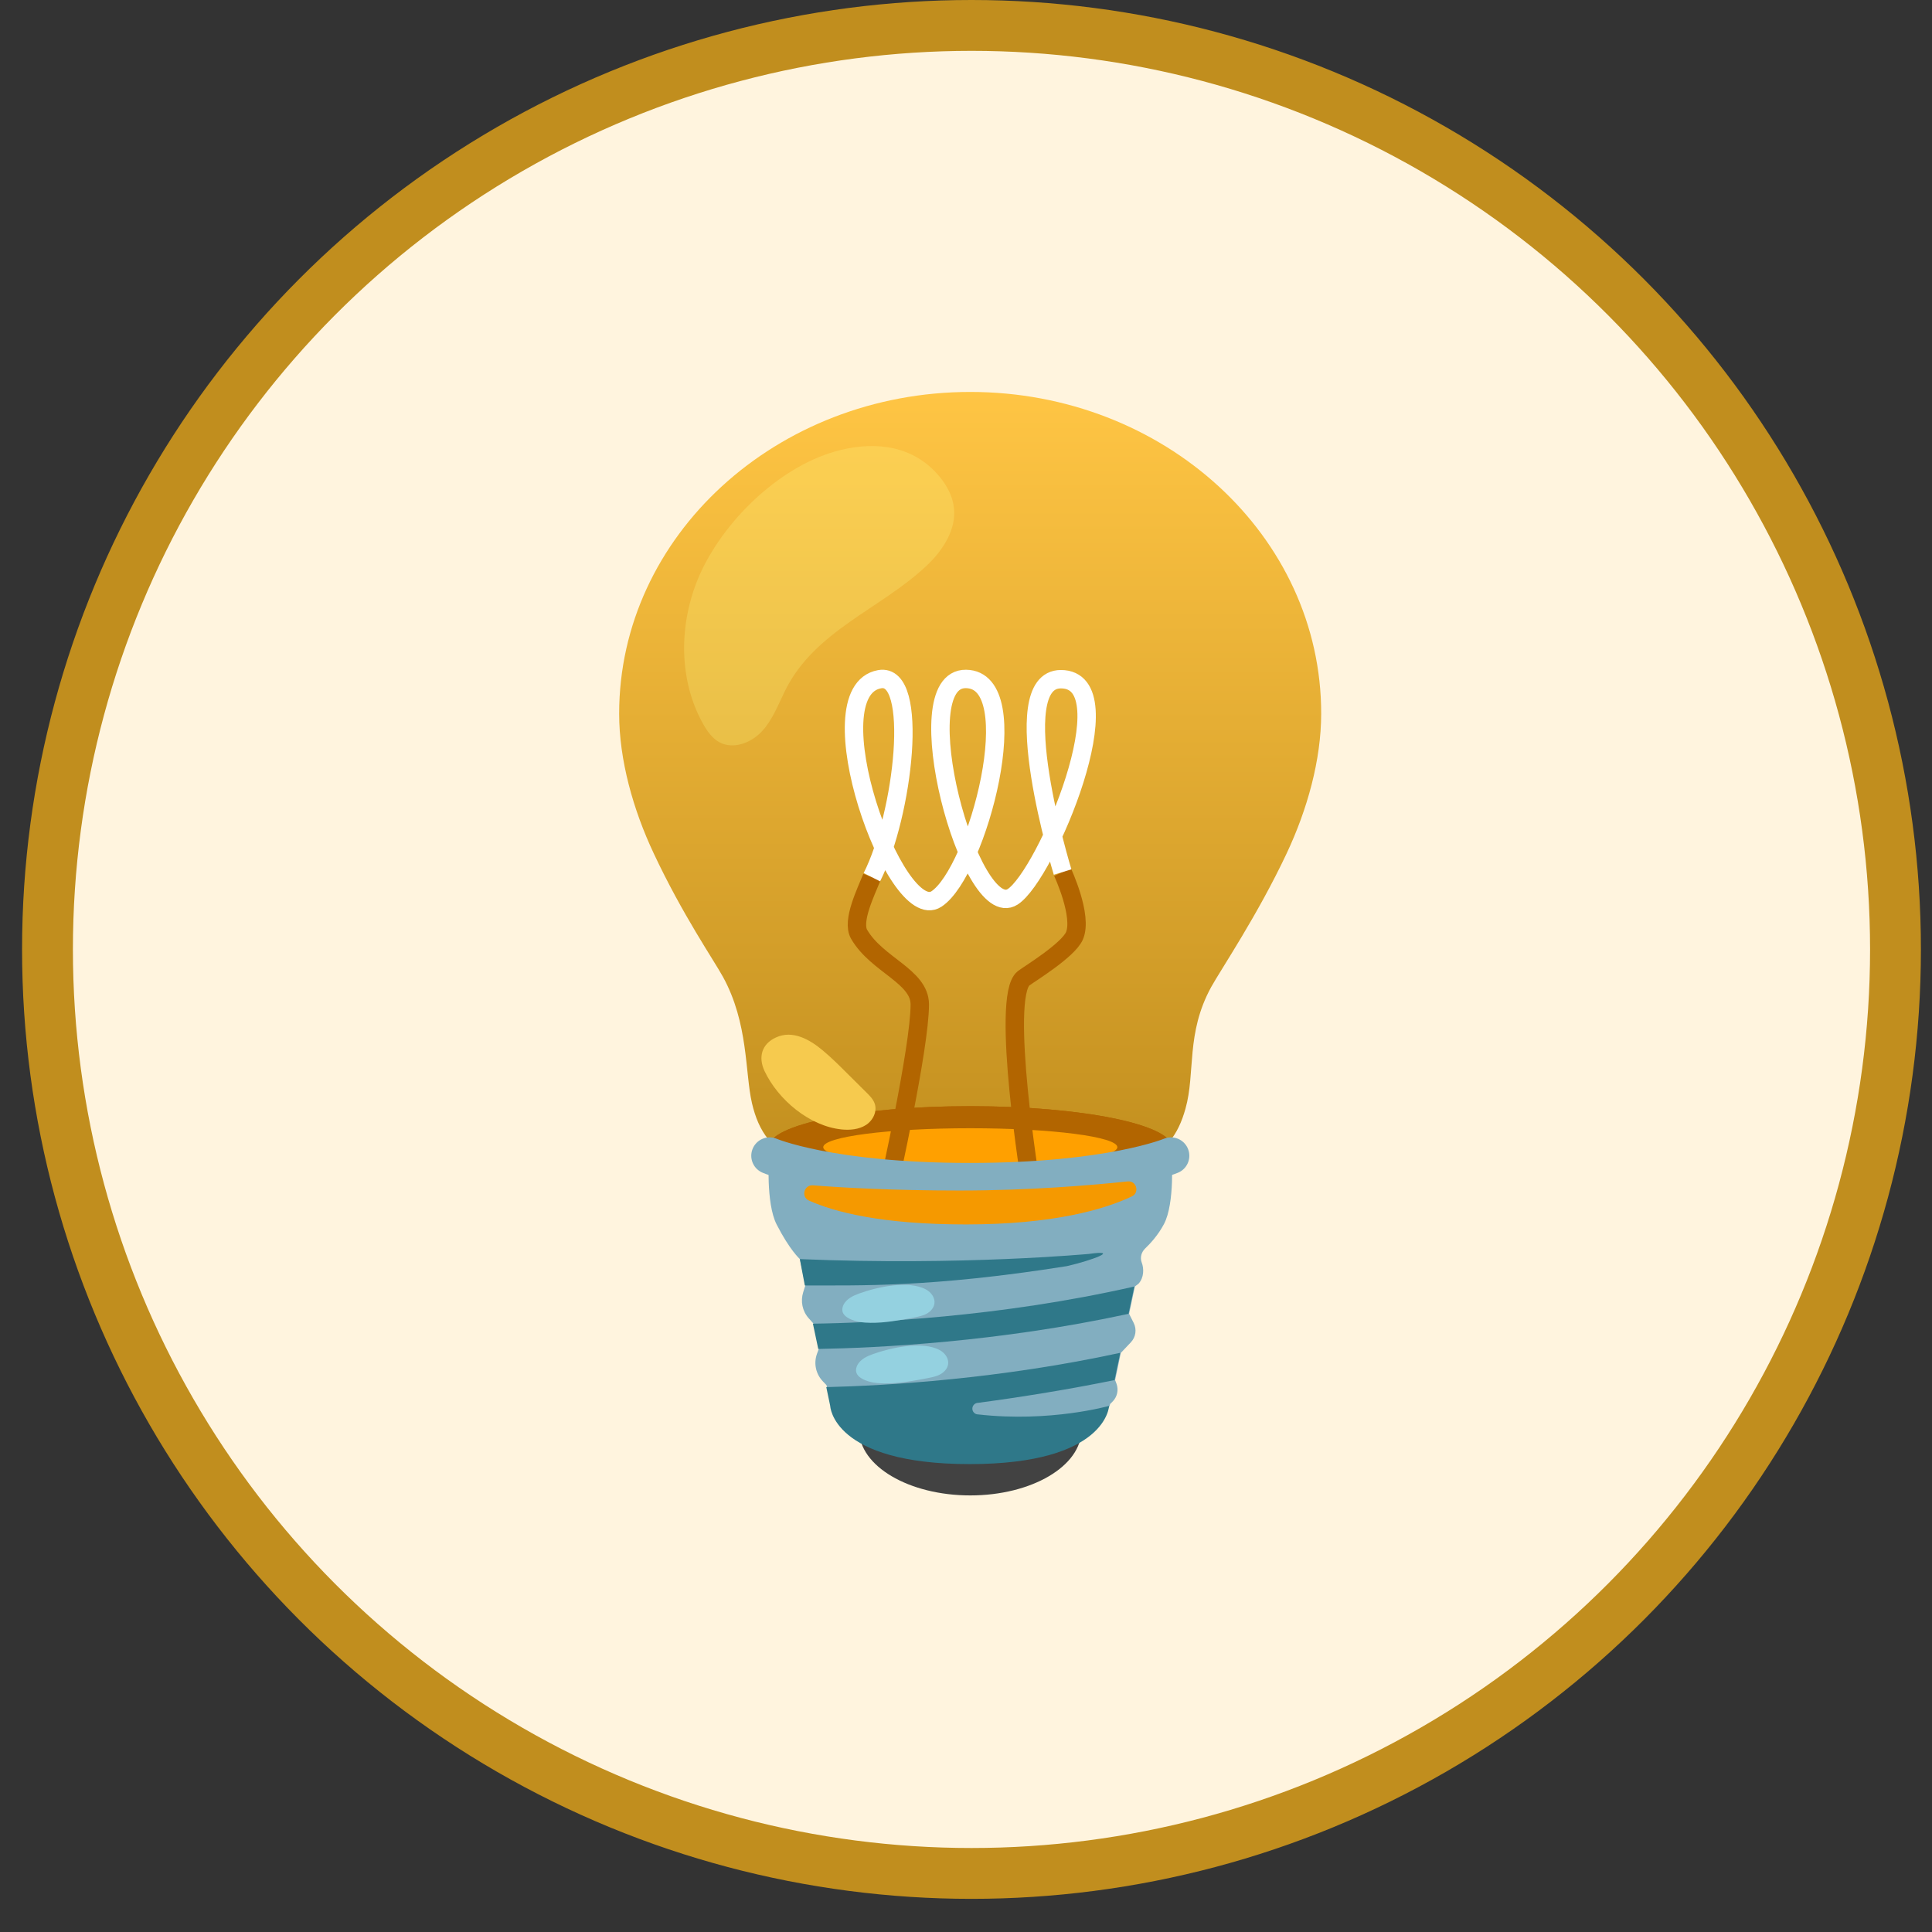 <svg width="38" height="38" viewBox="0 0 38 38" fill="none" xmlns="http://www.w3.org/2000/svg">
<rect x="0" y="0" width="38" height="38" fill="#333333" stroke="none"/>
<circle cx="19.108" cy="18.674" r="18.174" fill="#FFF4DE" stroke="#C18E1E"/>
<path d="M19.084 29.413C20.292 29.413 21.271 28.836 21.271 28.124C21.271 27.412 20.292 26.834 19.084 26.834C17.877 26.834 16.898 27.412 16.898 28.124C16.898 28.836 17.877 29.413 19.084 29.413Z" fill="#424242"/>
<path d="M19.084 7.709C15.271 7.709 12.178 10.543 12.178 14.037C12.178 14.949 12.453 15.924 12.857 16.783C13.423 17.991 14.04 18.885 14.22 19.214C14.723 20.129 14.651 21.093 14.79 21.697C15.053 22.826 15.838 23.235 19.082 23.235C22.327 23.235 23.026 22.846 23.317 21.806C23.516 21.099 23.322 20.326 23.823 19.413C24.004 19.084 24.74 17.993 25.308 16.783C25.712 15.924 25.986 14.949 25.986 14.037C25.99 10.543 22.897 7.709 19.084 7.709Z" fill="url(#paint0_linear_160_28)"/>
<path d="M19.084 23.371C21.276 23.371 23.053 23.009 23.053 22.564C23.053 22.118 21.276 21.757 19.084 21.757C16.892 21.757 15.116 22.118 15.116 22.564C15.116 23.009 16.892 23.371 19.084 23.371Z" fill="#B26500"/>
<path d="M19.084 23.371C21.276 23.371 23.053 23.009 23.053 22.564C23.053 22.118 21.276 21.757 19.084 21.757C16.892 21.757 15.116 22.118 15.116 22.564C15.116 23.009 16.892 23.371 19.084 23.371Z" fill="#B26500"/>
<path d="M19.084 22.936C20.682 22.936 21.977 22.77 21.977 22.564C21.977 22.358 20.682 22.191 19.084 22.191C17.487 22.191 16.192 22.358 16.192 22.564C16.192 22.77 17.487 22.936 19.084 22.936Z" fill="#FFA000"/>
<path d="M17.149 17.253C17.037 17.535 16.746 18.116 16.898 18.377C17.25 18.982 18.091 19.2 18.091 19.757C18.091 20.607 17.473 23.361 17.473 23.361M20.898 17.152C20.898 17.152 21.304 18.02 21.132 18.409C21.003 18.698 20.231 19.165 20.132 19.243C19.67 19.605 20.284 23.363 20.284 23.363" stroke="#B26500" stroke-width="0.362" stroke-miterlimit="10"/>
<path d="M17.149 17.253C17.771 16.023 18.091 13.216 17.301 13.359C15.968 13.6 17.61 18.212 18.419 17.682C19.227 17.152 20.229 13.368 18.999 13.354C17.769 13.339 19.082 18.176 19.918 17.639C20.578 17.213 22.19 13.359 20.866 13.359C19.739 13.359 20.9 17.152 20.9 17.152" stroke="white" stroke-width="0.362" stroke-miterlimit="10"/>
<path d="M23.044 22.732C23.044 22.732 22.002 23.235 19.084 23.235C16.167 23.235 15.125 22.732 15.125 22.732C15.125 22.732 15.06 23.662 15.275 24.083C15.534 24.59 15.733 24.765 15.733 24.765L15.841 25.28L15.798 25.416C15.742 25.593 15.781 25.789 15.906 25.928L16 26.033L16.105 26.529L16.069 26.628C16 26.818 16.047 27.029 16.189 27.174L16.257 27.245L16.342 27.65C16.342 27.65 16.773 28.569 19.084 28.569C21.396 28.569 21.826 27.65 21.826 27.65L21.834 27.616L21.881 27.569C21.975 27.476 22.005 27.339 21.96 27.216L21.933 27.145L22.045 26.61L22.242 26.402C22.34 26.299 22.362 26.147 22.298 26.02L22.208 25.841L22.322 25.304L22.394 25.248C22.501 25.13 22.503 24.953 22.456 24.832C22.42 24.736 22.449 24.628 22.523 24.557C22.637 24.448 22.783 24.284 22.892 24.079C23.114 23.665 23.044 22.732 23.044 22.732Z" fill="#82AEC0"/>
<path d="M15.732 24.765L15.83 25.284C16.883 25.279 18.288 25.331 20.985 24.903C21.472 24.792 22.056 24.573 21.41 24.664C21.41 24.662 18.934 24.899 15.732 24.765ZM16.094 26.532C17.259 26.512 19.639 26.397 22.197 25.841L22.311 25.304C19.636 25.912 17.12 26.02 15.989 26.035L16.094 26.532ZM22.034 26.608C19.666 27.122 17.451 27.254 16.252 27.283L16.329 27.652C16.329 27.652 16.367 28.797 19.072 28.797C21.776 28.797 21.814 27.652 21.814 27.652C21.814 27.652 20.66 27.981 19.24 27.82C19.225 27.82 19.21 27.817 19.196 27.812C19.182 27.806 19.169 27.798 19.159 27.787C19.137 27.766 19.125 27.737 19.125 27.707C19.125 27.677 19.136 27.648 19.158 27.626C19.179 27.605 19.208 27.592 19.238 27.592C20.086 27.48 21.099 27.314 21.922 27.144L22.034 26.608Z" fill="#2F7889"/>
<path d="M15.138 22.732C15.138 22.732 16.306 23.235 19.073 23.235C21.841 23.235 23.031 22.732 23.031 22.732" stroke="#82AEC0" stroke-width="0.723" stroke-miterlimit="10" stroke-linecap="round"/>
<path opacity="0.23" d="M16.53 8.852C17.238 8.678 17.977 8.765 18.484 9.38C18.627 9.554 18.737 9.76 18.762 9.984C18.813 10.416 18.545 10.825 18.227 11.125C17.319 11.983 16.029 12.399 15.443 13.582C15.306 13.858 15.197 14.157 14.987 14.383C14.778 14.609 14.428 14.746 14.155 14.602C14.011 14.526 13.911 14.383 13.83 14.24C13.316 13.325 13.354 12.158 13.806 11.21C14.304 10.172 15.394 9.13 16.53 8.852Z" fill="#FFFF8D"/>
<path d="M15.91 23.613C15.751 23.54 15.814 23.302 15.988 23.314C16.57 23.36 17.561 23.416 18.873 23.416C20.255 23.416 21.47 23.312 22.179 23.237C22.354 23.218 22.421 23.459 22.26 23.533C21.714 23.79 20.714 24.083 18.999 24.083C17.326 24.083 16.404 23.835 15.91 23.613Z" fill="#F59900"/>
<path d="M16.903 25.44C16.782 25.483 16.657 25.543 16.595 25.655C16.574 25.697 16.561 25.744 16.57 25.791C16.584 25.859 16.648 25.908 16.711 25.939C16.838 26 16.981 26.017 17.12 26.018C17.407 26.022 17.693 25.968 17.977 25.914C18.062 25.897 18.149 25.881 18.225 25.84C18.301 25.798 18.366 25.727 18.379 25.642C18.397 25.528 18.315 25.418 18.216 25.364C17.872 25.174 17.25 25.315 16.903 25.44ZM17.172 26.632C17.051 26.675 16.926 26.735 16.865 26.847C16.843 26.889 16.83 26.936 16.84 26.983C16.854 27.051 16.917 27.1 16.981 27.131C17.107 27.192 17.25 27.209 17.389 27.21C17.677 27.214 17.963 27.16 18.247 27.106C18.332 27.089 18.419 27.073 18.494 27.031C18.57 26.99 18.636 26.919 18.648 26.834C18.666 26.72 18.585 26.61 18.485 26.556C18.142 26.368 17.518 26.509 17.172 26.632Z" fill="#94D1E0"/>
<path d="M16.554 22.215C16.718 22.231 16.892 22.216 17.031 22.128C17.171 22.039 17.259 21.858 17.203 21.703C17.174 21.622 17.111 21.556 17.049 21.495C16.914 21.361 16.778 21.227 16.644 21.093C16.494 20.943 16.344 20.795 16.181 20.659C15.93 20.449 15.592 20.252 15.261 20.406C14.979 20.536 14.912 20.793 15.036 21.063C15.302 21.629 15.921 22.15 16.554 22.215Z" fill="#F6CA4E"/>
<defs>
<linearGradient id="paint0_linear_160_28" x1="19.082" y1="7.709" x2="19.082" y2="23.235" gradientUnits="userSpaceOnUse">
<stop stop-color="#FFC544"/>
<stop offset="1" stop-color="#C18E1E"/>
</linearGradient>
</defs>
</svg>
